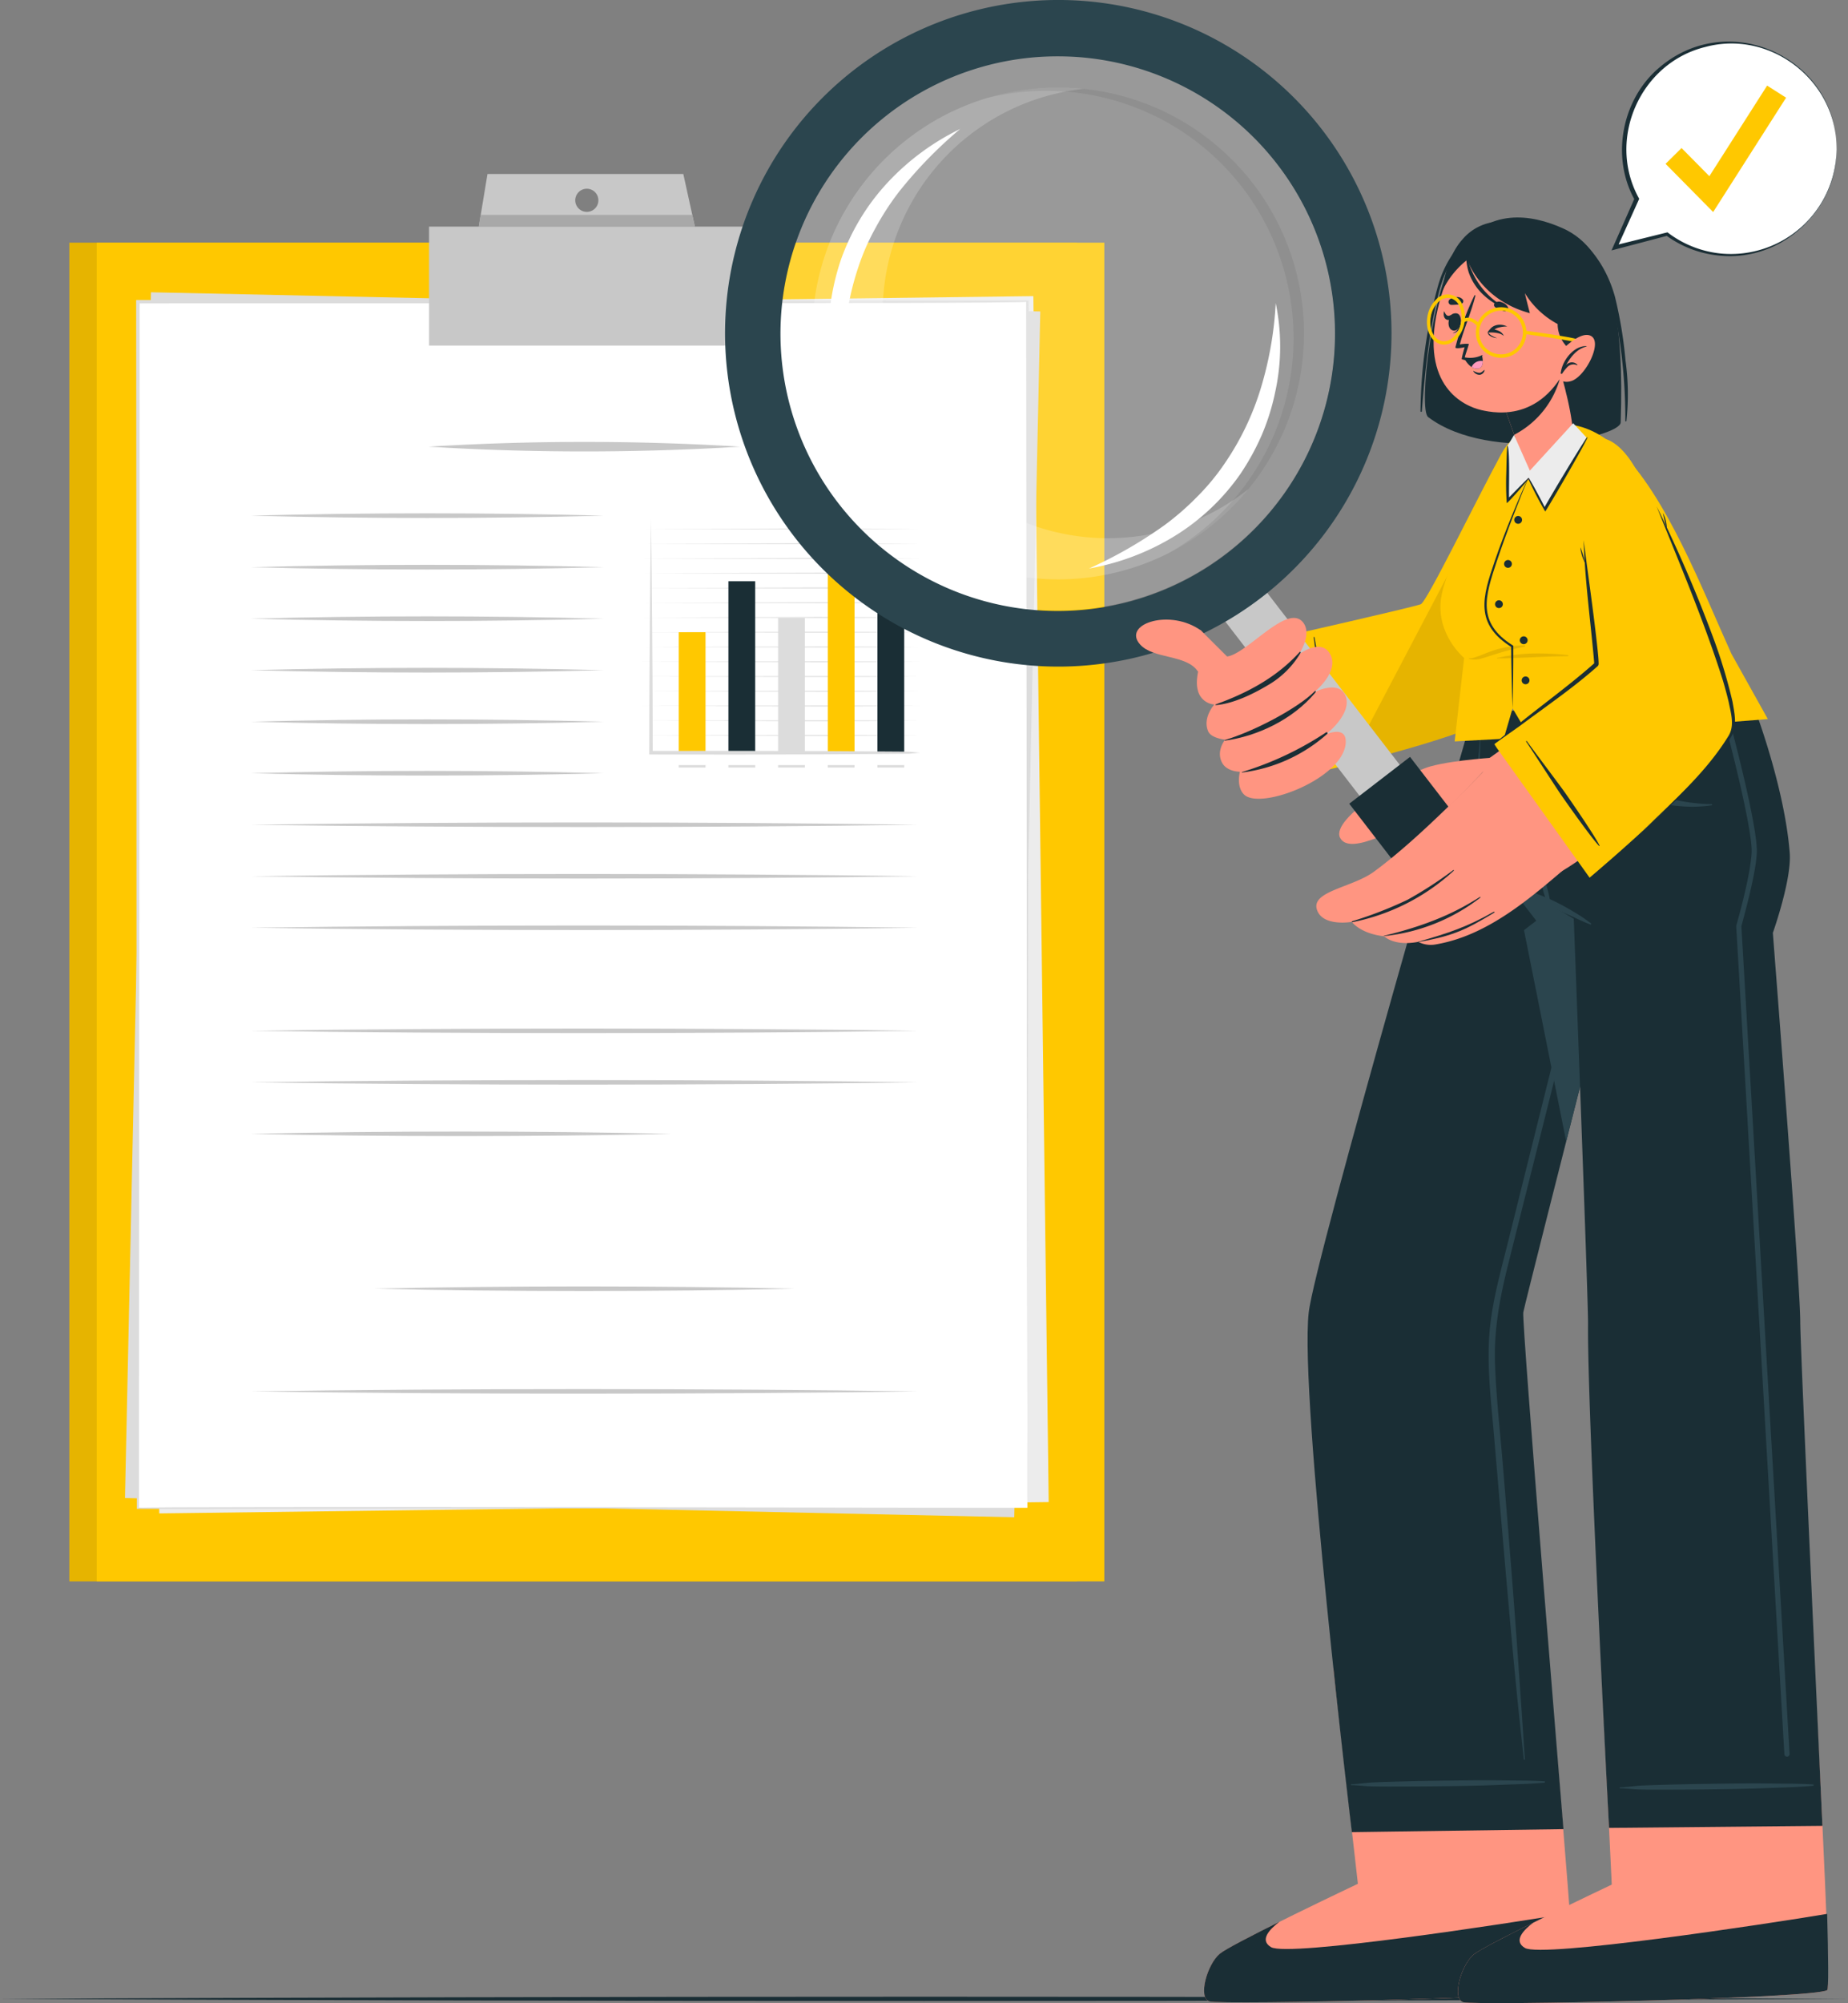 <svg xmlns="http://www.w3.org/2000/svg" xmlns:xlink="http://www.w3.org/1999/xlink" width="399.483" height="432.902" viewBox="0 0 399.483 432.902">
  <rect x="0" y="0" width="399.483" height="432.902" fill="#808080" stroke="none"/>
  <defs>
    <clipPath id="clip-path">
      <rect id="Rectángulo_316033" data-name="Rectángulo 316033" width="399.483" height="432.902" fill="none"/>
    </clipPath>
    <clipPath id="clip-path-3">
      <rect id="Rectángulo_316008" data-name="Rectángulo 316008" width="217.807" height="289.307" transform="translate(14.993 52.445)" fill="none"/>
    </clipPath>
    <clipPath id="clip-path-5">
      <rect id="Rectángulo_316025" data-name="Rectángulo 316025" width="94.317" height="106.29" transform="translate(175.587 18.919)" fill="none"/>
    </clipPath>
    <clipPath id="clip-path-6">
      <rect id="Rectángulo_316026" data-name="Rectángulo 316026" width="68.554" height="100.624" transform="translate(213.323 18.919)" fill="none"/>
    </clipPath>
    <clipPath id="clip-path-7">
      <rect id="Rectángulo_316027" data-name="Rectángulo 316027" width="43.258" height="71.972" transform="translate(291.432 93.3)" fill="none"/>
    </clipPath>
    <clipPath id="clip-path-8">
      <rect id="Rectángulo_316028" data-name="Rectángulo 316028" width="21.521" height="3.081" transform="translate(317.518 139.463)" fill="none"/>
    </clipPath>
    <clipPath id="clip-path-9">
      <rect id="Rectángulo_316031" data-name="Rectángulo 316031" width="119.765" height="119.776" transform="translate(168.851 12.178)" fill="none"/>
    </clipPath>
  </defs>
  <g id="Grupo_242661" data-name="Grupo 242661" transform="translate(-915 -107)">
    <g id="Grupo_242618" data-name="Grupo 242618" transform="translate(915 107)">
      <g id="Grupo_242617" data-name="Grupo 242617" clip-path="url(#clip-path)">
        <rect id="Rectángulo_316006" data-name="Rectángulo 316006" width="217.808" height="289.307" transform="translate(14.993 52.445)" fill="#ffc800"/>
        <g id="Grupo_242599" data-name="Grupo 242599">
          <g id="Grupo_242598" data-name="Grupo 242598" clip-path="url(#clip-path)">
            <g id="Grupo_242597" data-name="Grupo 242597" opacity="0.1">
              <g id="Grupo_242596" data-name="Grupo 242596">
                <g id="Grupo_242595" data-name="Grupo 242595" clip-path="url(#clip-path-3)">
                  <rect id="Rectángulo_316007" data-name="Rectángulo 316007" width="217.808" height="289.307" transform="translate(14.993 52.445)"/>
                </g>
              </g>
            </g>
          </g>
        </g>
        <rect id="Rectángulo_316010" data-name="Rectángulo 316010" width="217.808" height="289.307" transform="translate(20.915 52.446)" fill="#ffc800"/>
        <rect id="Rectángulo_316011" data-name="Rectángulo 316011" width="192.28" height="260.649" transform="translate(31.117 66.444) rotate(-0.729)" fill="#ececec"/>
        <rect id="Rectángulo_316012" data-name="Rectángulo 316012" width="260.649" height="192.279" transform="translate(27.018 323.754) rotate(-88.764)" fill="#dcdcdc"/>
        <rect id="Rectángulo_316013" data-name="Rectángulo 316013" width="192.28" height="260.649" transform="translate(29.807 65.209)" fill="#fff"/>
        <g id="Grupo_242616" data-name="Grupo 242616">
          <g id="Grupo_242615" data-name="Grupo 242615" clip-path="url(#clip-path)">
            <path id="Trazado_241149" data-name="Trazado 241149" d="M222.087,325.858c-.2.043-192.319.2-192.508.23-.053-.2-.109-260.653-.146-260.879v-.374h.374l192.548.106c.239.131-.44,260.732-.268,260.917m0,0L221.819,65.21c1.8.544-192.467.277-192.011.374l.373-.374-.144,260.648c-1.518-.358,192.423.005,192.05,0" fill="#dcdcdc"/>
            <path id="Trazado_241150" data-name="Trazado 241150" d="M54.2,111.443c25.374-.672,50.911-.672,76.292,0-25.383.672-50.916.672-76.292,0" fill="#c8c8c8"/>
            <path id="Trazado_241151" data-name="Trazado 241151" d="M54.2,122.576c25.374-.672,50.911-.672,76.292,0-25.383.672-50.916.672-76.292,0" fill="#c8c8c8"/>
            <path id="Trazado_241152" data-name="Trazado 241152" d="M54.2,133.709c25.374-.672,50.911-.672,76.292,0-25.383.672-50.916.672-76.292,0" fill="#c8c8c8"/>
            <path id="Trazado_241153" data-name="Trazado 241153" d="M54.2,144.842c25.374-.672,50.911-.672,76.292,0-25.383.672-50.916.672-76.292,0" fill="#c8c8c8"/>
            <path id="Trazado_241154" data-name="Trazado 241154" d="M54.2,155.975c25.374-.672,50.911-.672,76.292,0-25.383.672-50.916.672-76.292,0" fill="#c8c8c8"/>
            <path id="Trazado_241155" data-name="Trazado 241155" d="M54.2,167.108c25.374-.672,50.911-.672,76.292,0-25.383.672-50.916.672-76.292,0" fill="#c8c8c8"/>
            <path id="Trazado_241156" data-name="Trazado 241156" d="M54.2,178.242c46.343-.665,97.86-.648,144.236,0-46.385.648-97.883.664-144.236,0" fill="#c8c8c8"/>
            <path id="Trazado_241157" data-name="Trazado 241157" d="M54.2,189.374c46.343-.664,97.86-.648,144.236,0-46.385.648-97.883.664-144.236,0" fill="#c8c8c8"/>
            <path id="Trazado_241158" data-name="Trazado 241158" d="M54.2,200.507c46.343-.664,97.86-.648,144.236,0-46.385.648-97.883.665-144.236,0" fill="#c8c8c8"/>
            <path id="Trazado_241159" data-name="Trazado 241159" d="M54.2,222.774c46.343-.665,97.86-.648,144.236,0-46.385.648-97.883.664-144.236,0" fill="#c8c8c8"/>
            <path id="Trazado_241160" data-name="Trazado 241160" d="M54.2,233.907c46.343-.664,97.86-.648,144.236,0-46.385.648-97.883.664-144.236,0" fill="#c8c8c8"/>
            <path id="Trazado_241161" data-name="Trazado 241161" d="M54.2,245.04c29.233-.665,61.741-.648,90.993,0-29.259.648-61.753.664-90.993,0" fill="#c8c8c8"/>
            <path id="Trazado_241162" data-name="Trazado 241162" d="M80.819,278.507c29.233-.664,61.74-.648,90.993,0-29.259.648-61.753.665-90.993,0" fill="#c8c8c8"/>
            <path id="Trazado_241163" data-name="Trazado 241163" d="M54.2,300.7c46.343-.664,97.86-.648,144.236,0-46.385.648-97.883.665-144.236,0" fill="#c8c8c8"/>
            <path id="Trazado_241164" data-name="Trazado 241164" d="M92.659,96.534a550.333,550.333,0,0,1,67.313,0,550.33,550.33,0,0,1-67.313,0" fill="#c8c8c8"/>
            <path id="Trazado_241165" data-name="Trazado 241165" d="M138.654,114.313l38.165-.1c12.721.037,9.324.014,22.045.1-12.721.09-9.324.067-22.045.1Z" fill="#dcdcdc"/>
            <path id="Trazado_241166" data-name="Trazado 241166" d="M138.654,117.5l38.165-.1c12.721.037,9.324.014,22.045.1-12.721.09-9.324.067-22.045.1Z" fill="#dcdcdc"/>
            <path id="Trazado_241167" data-name="Trazado 241167" d="M138.654,120.69l38.165-.1c12.721.037,9.324.014,22.045.1-12.721.09-9.324.067-22.045.1Z" fill="#dcdcdc"/>
            <path id="Trazado_241168" data-name="Trazado 241168" d="M138.654,123.879l38.165-.1c12.721.037,9.324.014,22.045.1-12.721.09-9.324.067-22.045.1Z" fill="#dcdcdc"/>
            <path id="Trazado_241169" data-name="Trazado 241169" d="M138.654,127.068l38.165-.1c12.721.037,9.324.014,22.045.1-12.721.09-9.324.067-22.045.1Z" fill="#dcdcdc"/>
            <path id="Trazado_241170" data-name="Trazado 241170" d="M138.654,130.256l38.165-.1c12.721.037,9.324.014,22.045.1-12.721.09-9.324.067-22.045.1Z" fill="#dcdcdc"/>
            <path id="Trazado_241171" data-name="Trazado 241171" d="M138.654,133.445l38.165-.1c12.721.037,9.324.014,22.045.1-12.721.09-9.324.067-22.045.1Z" fill="#dcdcdc"/>
            <path id="Trazado_241172" data-name="Trazado 241172" d="M138.654,136.633l38.165-.1c12.721.037,9.324.014,22.045.1-12.721.09-9.324.067-22.045.1Z" fill="#dcdcdc"/>
            <path id="Trazado_241173" data-name="Trazado 241173" d="M138.654,139.822l38.165-.1c12.721.037,9.324.014,22.045.1-12.721.09-9.324.067-22.045.1Z" fill="#dcdcdc"/>
            <path id="Trazado_241174" data-name="Trazado 241174" d="M138.654,143.01l38.165-.1c12.721.037,9.324.014,22.045.1-12.721.09-9.324.067-22.045.1Z" fill="#dcdcdc"/>
            <path id="Trazado_241175" data-name="Trazado 241175" d="M138.654,146.2l38.165-.1c12.721.037,9.324.014,22.045.1-12.721.09-9.324.067-22.045.1Z" fill="#dcdcdc"/>
            <path id="Trazado_241176" data-name="Trazado 241176" d="M138.654,149.388l38.165-.1c12.721.037,9.324.014,22.045.1-12.721.09-9.324.067-22.045.1Z" fill="#dcdcdc"/>
            <path id="Trazado_241177" data-name="Trazado 241177" d="M138.654,152.576l38.165-.1c12.721.037,9.324.014,22.045.1-12.721.09-9.324.067-22.045.1Z" fill="#dcdcdc"/>
            <path id="Trazado_241178" data-name="Trazado 241178" d="M138.654,155.765l38.165-.1c12.721.037,9.324.014,22.045.1-12.721.09-9.324.067-22.045.1Z" fill="#dcdcdc"/>
            <path id="Trazado_241179" data-name="Trazado 241179" d="M138.654,158.953l38.165-.1c12.721.037,9.324.014,22.045.1-12.721.09-9.324.067-22.045.1Z" fill="#dcdcdc"/>
            <rect id="Rectángulo_316014" data-name="Rectángulo 316014" width="5.788" height="26.037" transform="translate(146.726 136.633)" fill="#ffc800"/>
            <rect id="Rectángulo_316015" data-name="Rectángulo 316015" width="5.788" height="37.051" transform="translate(157.463 125.62)" fill="#1a2e35"/>
            <rect id="Rectángulo_316016" data-name="Rectángulo 316016" width="5.788" height="29.115" transform="translate(168.201 133.555)" fill="#dcdcdc"/>
            <rect id="Rectángulo_316017" data-name="Rectángulo 316017" width="5.788" height="38.792" transform="translate(178.939 123.879)" fill="#ffc800"/>
            <rect id="Rectángulo_316018" data-name="Rectángulo 316018" width="5.788" height="33.589" transform="translate(189.677 129.081)" fill="#1a2e35"/>
            <path id="Trazado_241180" data-name="Trazado 241180" d="M140.725,112.076l.158,12.649.108,12.648c.075,8.433.1,16.865.11,25.3l-.376-.385,18.565-.016,18.564.045,18.565.127,2.445.229-2.445.229-18.565.127-18.564.045-18.565-.016h-.377v-.385c.014-8.433.036-16.865.11-25.3l.108-12.648Z" fill="#dcdcdc"/>
            <rect id="Rectángulo_316019" data-name="Rectángulo 316019" width="5.788" height="0.536" transform="translate(146.726 165.344)" fill="#dcdcdc"/>
            <rect id="Rectángulo_316020" data-name="Rectángulo 316020" width="5.788" height="0.536" transform="translate(157.463 165.344)" fill="#dcdcdc"/>
            <rect id="Rectángulo_316021" data-name="Rectángulo 316021" width="5.788" height="0.536" transform="translate(168.201 165.344)" fill="#dcdcdc"/>
            <rect id="Rectángulo_316022" data-name="Rectángulo 316022" width="5.788" height="0.536" transform="translate(178.939 165.344)" fill="#dcdcdc"/>
            <rect id="Rectángulo_316023" data-name="Rectángulo 316023" width="5.788" height="0.536" transform="translate(189.677 165.344)" fill="#dcdcdc"/>
            <rect id="Rectángulo_316024" data-name="Rectángulo 316024" width="68.215" height="25.713" transform="translate(92.75 48.978)" fill="#c8c8c8"/>
            <path id="Trazado_241181" data-name="Trazado 241181" d="M147.713,37.607H105.379L103.5,48.977h46.712Zm-20.857,8.18a2.5,2.5,0,1,1,2.495-2.495,2.494,2.494,0,0,1-2.495,2.495" fill="#c8c8c8"/>
            <path id="Trazado_241182" data-name="Trazado 241182" d="M150.215,48.976H103.5l.419-2.545h45.73Z" fill="#a8a8a8"/>
            <g id="Grupo_242602" data-name="Grupo 242602" opacity="0.2">
              <g id="Grupo_242601" data-name="Grupo 242601">
                <g id="Grupo_242600" data-name="Grupo 242600" clip-path="url(#clip-path-5)">
                  <path id="Trazado_241183" data-name="Trazado 241183" d="M269.9,105.669a53.147,53.147,0,1,1-41.172-86.75q2.187,0,4.332.173.594.047,1.183.111A48.7,48.7,0,1,0,269.9,105.669" fill="#fff"/>
                </g>
              </g>
            </g>
            <g id="Grupo_242605" data-name="Grupo 242605" opacity="0.1">
              <g id="Grupo_242604" data-name="Grupo 242604">
                <g id="Grupo_242603" data-name="Grupo 242603" clip-path="url(#clip-path-6)">
                  <path id="Trazado_241184" data-name="Trazado 241184" d="M281.877,72.064a52.874,52.874,0,0,1-10.15,31.241l0,.009a53.4,53.4,0,0,1-19.089,16.228A53.718,53.718,0,0,0,269.4,104.526l.007-.01a53.448,53.448,0,0,0-38.892-84.7c-1.434-.117-2.889-.176-4.354-.176a53.607,53.607,0,0,0-12.835,1.551,53.065,53.065,0,0,1,15.409-2.271q2.188,0,4.332.173a52.836,52.836,0,0,1,23.251,7.536,53.382,53.382,0,0,1,14.2,12.585,53.011,53.011,0,0,1,11.367,32.851"/>
                </g>
              </g>
            </g>
            <path id="Trazado_241185" data-name="Trazado 241185" d="M0,431.988c127.967-.612,271.517-.617,399.483,0-127.966.617-271.517.612-399.483,0" fill="#1a2e35"/>
            <path id="Trazado_241186" data-name="Trazado 241186" d="M261.422,432.525c2.517.788,76-.8,78.684-2.591,1.032-.663-5.263-70.268-5.263-70.268l-46.606.891,5.3,46.559s-27.113,12.846-29.859,15.126c-2.722,2.271-4.774,9.507-2.256,10.283" fill="#ff9581"/>
            <path id="Trazado_241187" data-name="Trazado 241187" d="M261.421,432.526c2.513.783,76-.8,78.683-2.6.325-.2.422-7.27-.746-16.473-13.325,2.233-60.889,9.536-64.592,7.357-2.582-1.517-.3-3.891,1.819-5.487-6.073,3.027-11.739,5.939-12.909,6.918-2.723,2.269-4.768,9.508-2.255,10.281" fill="#1a2e35"/>
            <path id="Trazado_241188" data-name="Trazado 241188" d="M292.225,395.955l45.751-.646s-9.066-109.581-8.687-111.687c.48-2.7,32.943-129.98,32.943-129.98H318.566S284.131,272.274,282.9,283.7c-2,18.457,9.329,112.25,9.329,112.25" fill="#1a2e35"/>
            <path id="Trazado_241189" data-name="Trazado 241189" d="M333.863,384.98c-2.7-.2-5.436-.162-8.145-.2s-5.427-.044-8.141-.017c-5.426.053-10.85.135-16.274.288-1.484.042-2.967.087-4.45.156-1.589.073-3.169.344-4.752.4a.1.1,0,0,0,0,.192c1.331.012,2.665.211,4,.25,1.382.04,2.765.049,4.148.049q4.07,0,8.14-.031c5.423-.046,10.852-.119,16.272-.343,3.062-.126,6.154-.164,9.2-.471a.14.14,0,0,0-.007-.279" fill="#2b454e"/>
            <path id="Trazado_241190" data-name="Trazado 241190" d="M352.628,163.921c-3.908,13.836-7.479,27.794-10.982,41.737s-6.986,27.908-10.46,41.867q-2.605,10.47-5.209,20.939c-1.69,6.8-3.653,13.626-4.072,20.648-.426,7.141.482,14.337,1.085,21.443q.906,10.716,1.827,21.431c1.251,14.29,2.453,28.593,4.006,42.854q.293,2.676.568,5.355c.015.152.25.15.239-.006-.946-14.3-1.932-28.591-3.073-42.877q-.857-10.718-1.746-21.433c-.59-7.129-1.418-14.285-1.644-21.437-.228-7.22,1.092-14.131,2.834-21.1q2.559-10.246,5.133-20.489,5.241-20.931,10.455-41.869c3.877-15.63,7.748-31.291,11.169-47.027a.067.067,0,0,0-.13-.033" fill="#2b454e"/>
            <path id="Trazado_241191" data-name="Trazado 241191" d="M362.235,153.643s-13.928,54.606-23.673,93.043l-18.579-93.043Z" fill="#2b454e"/>
            <path id="Trazado_241192" data-name="Trazado 241192" d="M316.3,432.7c2.517.788,76-.8,78.684-2.591,1.032-.663-2.806-70.309-2.806-70.309l-45.989.892,2.226,46.6s-27.113,12.846-29.858,15.126c-2.723,2.271-4.774,9.507-2.257,10.283" fill="#ff9581"/>
            <path id="Trazado_241193" data-name="Trazado 241193" d="M316.3,432.7c2.513.783,76-.8,78.683-2.6.326-.2.249-7.087-.008-16.483-13.325,2.234-61.627,9.546-65.33,7.367-2.582-1.518-.3-3.891,1.819-5.487-6.072,3.027-11.738,5.939-12.908,6.918-2.724,2.269-4.77,9.508-2.256,10.281" fill="#1a2e35"/>
            <path id="Trazado_241194" data-name="Trazado 241194" d="M319.978,153.624s2.467,30.872,7.557,38.626a77.786,77.786,0,0,1,12.666,6.31s3.147,82.591,3.088,87.55c-.2,18.555,4.539,108.925,4.539,108.925l46.132-.438s-4.782-102.194-4.8-108.991c-.023-6.573-3.139-48.042-5.923-84,0,0,4.1-11.485,3.649-17.285-1.1-14.062-7.406-30.683-7.406-30.683Z" fill="#1a2e35"/>
            <path id="Trazado_241195" data-name="Trazado 241195" d="M336.213,182.984q-.26-1.734-.524-3.466c-.325-2.117-.756-4.218-1.127-6.327-.842-4.786-1.715-9.586-2.781-14.327a.106.106,0,0,0-.207.033c.189,1.914.409,3.827.68,5.731s.458,3.824.727,5.73c.534,3.779,1.06,7.565,1.7,11.328.248,1.449,1.152,4.048-.935,4.5-1.652.356-2.864-1.267-3.35-2.628a32.531,32.531,0,0,1-1.111-5.22c-.341-1.907-.64-3.822-.911-5.741-.589-4.181-1.237-8.342-1.917-12.509-.019-.119-.21-.083-.207.033a127.2,127.2,0,0,0,.925,12.8q.4,3.051.917,6.085a21.482,21.482,0,0,0,1.4,5.668,4.6,4.6,0,0,0,3.453,2.772c.032,0,.064,0,.1,0a.142.142,0,0,0-.061.12c.022.678.009,1.363.081,2.037s.2,1.337.331,2a13.61,13.61,0,0,0,.517,1.989,5.263,5.263,0,0,0,.906,1.754c.074.118.215.044.223-.07h.01c-.01-.112-.011-.222-.013-.331,0-.02,0-.039,0-.059v0a4.766,4.766,0,0,0-.038-.593c-.049-.326-.122-.648-.193-.969-.141-.643-.317-1.286-.49-1.921s-.31-1.281-.474-1.919c-.17-.658-.385-1.3-.538-1.964a.126.126,0,0,0-.045-.062,3.013,3.013,0,0,0,2.913-1.825,5.22,5.22,0,0,0,.042-2.648" fill="#2b454e"/>
            <path id="Trazado_241196" data-name="Trazado 241196" d="M343.932,199.57a36.289,36.289,0,0,0-4.34-2.86,42.417,42.417,0,0,0-4.947-2.563c-3.338-1.449-6.778-2.439-10.222-3.578-.1-.033-.171.137-.07.178,3.335,1.327,6.533,3.088,9.756,4.665,1.586.776,3.191,1.513,4.806,2.228s3.231,1.551,4.892,2.158c.126.046.226-.145.125-.228" fill="#2b454e"/>
            <path id="Trazado_241197" data-name="Trazado 241197" d="M369.978,173.791c-2.347-.01-10.466-.591-12.87-3.285a16.433,16.433,0,0,1-3-5.417,51.682,51.682,0,0,1-1.823-6.578c-.024-.11-.185-.073-.188.031a25.54,25.54,0,0,0,.946,7.467c.567,2.061,1.33,4.361,2.995,5.806a11.744,11.744,0,0,0,6.373,2.33,29.3,29.3,0,0,0,7.577-.1.125.125,0,0,0-.006-.25" fill="#2b454e"/>
            <path id="Trazado_241198" data-name="Trazado 241198" d="M314.461,174.424a7.878,7.878,0,0,0,3.106-1.877c1.772-2.675,2.205-11.169,2.355-13.4.008-.11.057-.073.058.031.024,2.5-.087,5.054-.292,7.467a26.58,26.58,0,0,1-.924,5.806c-.541,1.52-3.527,2.569-4.3,2.226-.048-.022-.049-.249,0-.25" fill="#2b454e"/>
            <path id="Trazado_241199" data-name="Trazado 241199" d="M391.922,385.657c-2.7-.2-5.436-.162-8.146-.2s-5.427-.044-8.14-.017c-5.426.053-10.85.135-16.274.288-1.484.042-2.968.087-4.451.156-1.588.073-3.168.345-4.751.4a.1.1,0,0,0,.005.192c1.331.012,2.665.211,4,.25,1.382.039,2.766.049,4.149.049q4.07,0,8.139-.031c5.424-.046,10.853-.119,16.273-.343,3.062-.126,6.154-.164,9.2-.471a.14.14,0,0,0-.007-.279" fill="#2b454e"/>
            <path id="Trazado_241200" data-name="Trazado 241200" d="M386.293,379.649h.028a.562.562,0,0,0,.534-.589l-10.414-178.83c.131-.784,3.067-10.772,3.329-15.875.277-5.4-5.3-26.417-5.538-27.309a.57.57,0,0,0-.688-.4.564.564,0,0,0-.4.689c.058.216,5.77,21.743,5.5,26.962-.27,5.275-3.311,15.719-3.325,15.8-.007.041,10.41,179.014,10.41,179.014a.562.562,0,0,0,.561.535" fill="#2b454e"/>
            <path id="Trazado_241201" data-name="Trazado 241201" d="M337.874,49.356c10.845,4.879,13.192,20.17,12.474,41.929-.109,3.306-28.092,9.053-41.623-1.148-2.188-1.649.913-28.263,6.285-35.93,6.665-9.513,16.147-7.873,22.864-4.851" fill="#1a2e35"/>
            <path id="Trazado_241202" data-name="Trazado 241202" d="M338.168,49.576c5.678,2.886,9.323,8.623,10.961,14.651a91.289,91.289,0,0,1,2.249,13.609,53.494,53.494,0,0,1,.207,13.138.12.12,0,0,1-.24-.02,112.914,112.914,0,0,0-2.554-24.517c-1.412-6.758-4.883-12.8-10.84-16.443-.225-.137-.025-.541.217-.418" fill="#1a2e35"/>
            <path id="Trazado_241203" data-name="Trazado 241203" d="M310.882,61.68c1.991-6.918,6.447-11.866,13.136-14.1.042-.013.065.06.024.077-7.236,2.85-11.315,8.572-13.166,16.156-2.014,8.25-2.839,16.625-3.521,25.072a.142.142,0,0,1-.283-.023,105.8,105.8,0,0,1,3.81-27.184" fill="#1a2e35"/>
            <path id="Trazado_241204" data-name="Trazado 241204" d="M333.88,102.734c-3.2,23.589-9.106,47.145-12.968,50.849-5.984,5.74-39.266,13.859-50.015,14.394-3.519.175-6.581-23.622-3.749-26.106s38.573-8.671,40.546-9.866c1.051-.638,9.745-18.791,16.435-30.945,6.219-11.3,10.723-5.488,9.751,1.674" fill="#ff9581"/>
            <path id="Trazado_241205" data-name="Trazado 241205" d="M283.019,167.318l-4.274-30.039s25.316-5.72,28.367-6.68c1.29-.4,12.161-22.824,17.393-32.432,3.441-6.32,10.5-8.367,10.176,5.529-.191,8.136-6.733,46.365-13.071,51.641-5.042,4.2-38.591,11.981-38.591,11.981" fill="#ffc800"/>
            <path id="Trazado_241206" data-name="Trazado 241206" d="M288.37,164.535c.033-2.192-1.333-11.149-1.7-13.377-.357-2.181-2.13-11.11-2.512-13.4-.02-.125-.2-.132-.185-.005.34,2.269,1.41,11.3,1.753,13.533s1.813,11.151,2.524,13.259a.059.059,0,0,0,.117-.013" fill="#1a2e35"/>
            <g id="Grupo_242608" data-name="Grupo 242608" opacity="0.1">
              <g id="Grupo_242607" data-name="Grupo 242607">
                <g id="Grupo_242606" data-name="Grupo 242606" clip-path="url(#clip-path-7)">
                  <path id="Trazado_241207" data-name="Trazado 241207" d="M334.659,101.4c.013.341.029.7.026,1.075.01.392,0,.807-.005,1.221-.034,1.4-.247,3.681-.628,6.542-.064.522-.137,1.056-.218,1.61-.047.339-.094.688-.15,1.038q-.16,1.108-.344,2.281c-.023.134-.046.268-.068.412-.133.854-.273,1.739-.43,2.636-.109.649-.217,1.308-.343,1.979s-.232,1.34-.367,2.023c-.057.34-.125.681-.191,1.032-.707,3.78-1.535,7.727-2.442,11.522-.242,1.029-.495,2.049-.76,3.051-.167.666-.344,1.334-.524,1.982s-.349,1.294-.531,1.922c-1.891,6.592-4,11.872-6.077,13.608-3.408,2.844-19.892,7.336-30.175,9.938l37.652-71.7a3.923,3.923,0,0,1,.445-.147,2.962,2.962,0,0,1,2.649.458,3.91,3.91,0,0,1,.913.993,6.749,6.749,0,0,1,.516.962,8.48,8.48,0,0,1,.435,1.195,19.043,19.043,0,0,1,.617,4.367"/>
                </g>
              </g>
            </g>
            <path id="Trazado_241208" data-name="Trazado 241208" d="M316.5,142.192l-2.044,18.034s2.464-.117,10.6-.565l1.916-6.574,3.77,6.352,51.412-4.035-7.877-14.117c-6.2-13.669-14.058-34.285-24.4-44.136-8.216-7.829-17.183-6.618-22.543-.419-1.357,1.569-14.571,23.74-15.826,32.61-1.088,7.825,4.992,12.85,4.992,12.85" fill="#ffc800"/>
            <g id="Grupo_242611" data-name="Grupo 242611" opacity="0.1">
              <g id="Grupo_242610" data-name="Grupo 242610">
                <g id="Grupo_242609" data-name="Grupo 242609" clip-path="url(#clip-path-8)">
                  <path id="Trazado_241209" data-name="Trazado 241209" d="M329.609,139.463a24.2,24.2,0,0,0-6,.871,30.957,30.957,0,0,0-3,1.082c-.5.205-.995.381-1.494.553a3.934,3.934,0,0,1-1.555.288c-.045,0-.063.117-.019.125a5.92,5.92,0,0,0,1.431.159,6.471,6.471,0,0,0,1.428-.266c1.016-.283,2.032-.648,3.048-.95a54.868,54.868,0,0,1,6.138-1.572c.094-.016.115-.294.021-.29"/>
                  <path id="Trazado_241210" data-name="Trazado 241210" d="M338.935,141.573a59.71,59.71,0,0,0-7.667-.344c-1.282.031-2.551.145-3.825.3-.608.073-1.216.159-1.822.253-.666.1-1.322.31-1.989.4-.07.01-.069.134,0,.126.632-.065,1.276-.012,1.91-.035s1.275-.054,1.912-.078c1.276-.048,2.552-.08,3.828-.142,2.555-.124,5.1-.218,7.655-.241.139,0,.126-.226-.005-.24"/>
                </g>
              </g>
            </g>
            <path id="Trazado_241211" data-name="Trazado 241211" d="M330.909,101.971c-2.642,6.418-5.187,12.887-7.392,19.467-2.475,7.458-4.329,13.127,3.49,18.033l.12.073c.006,2.278,0,4.557-.03,6.836-.011,2.235-.076,4.471-.125,6.707-.074-2.235-.164-4.47-.2-6.706-.057-2.235-.086-4.47-.105-6.706l.12.2c-8.1-5.032-6.314-10.886-3.683-18.578,2.25-6.58,4.954-12.991,7.8-19.328" fill="#1a2e35"/>
            <path id="Trazado_241212" data-name="Trazado 241212" d="M327.337,112.365a.843.843,0,1,0,.837-.849.843.843,0,0,0-.837.849" fill="#1a2e35"/>
            <path id="Trazado_241213" data-name="Trazado 241213" d="M325.139,121.877a.843.843,0,1,0,.837-.848.842.842,0,0,0-.837.848" fill="#1a2e35"/>
            <path id="Trazado_241214" data-name="Trazado 241214" d="M323.186,130.579a.843.843,0,1,0,.837-.849.843.843,0,0,0-.837.849" fill="#1a2e35"/>
            <path id="Trazado_241215" data-name="Trazado 241215" d="M328.54,138.374a.843.843,0,1,0,.837-.849.843.843,0,0,0-.837.849" fill="#1a2e35"/>
            <path id="Trazado_241216" data-name="Trazado 241216" d="M328.94,147.043a.843.843,0,1,0,.837-.849.843.843,0,0,0-.837.849" fill="#1a2e35"/>
            <path id="Trazado_241217" data-name="Trazado 241217" d="M340.167,94.162c-.126,1.164-4.627,9.164-9.826,9.554-1.694.123-2.783-9.09-2.783-9.09l-.236-.661L324.028,84.7l10.312-8.547,1.5-1.148s.735,2.6,1.616,5.834c.042.15.084.3.126.462.055.181.109.353.152.525.138.482.276.975.4,1.469.1.376.2.74.287,1.138s.189.785.289,1.182a63.285,63.285,0,0,1,1.452,8.548" fill="#ff9581"/>
            <path id="Trazado_241218" data-name="Trazado 241218" d="M337.457,80.838a19.725,19.725,0,0,1-10.135,13.127L324.028,84.7l10.312-8.547,1.5-1.148s.735,2.594,1.616,5.834" fill="#1a2e35"/>
            <path id="Trazado_241219" data-name="Trazado 241219" d="M310.8,66.75c-3.875,16.818,5.761,21.038,9.389,21.869,3.293.755,14.6,2.907,20.193-13.421s-1-23.446-8.444-25.57-17.264.3-21.138,17.122" fill="#ff9581"/>
            <path id="Trazado_241220" data-name="Trazado 241220" d="M313.743,65.893a11.249,11.249,0,0,0,1.19-.061,1.927,1.927,0,0,0,1.2-.294.614.614,0,0,0,.116-.741,1.522,1.522,0,0,0-1.427-.585,2.241,2.241,0,0,0-1.51.562.656.656,0,0,0,.429,1.119" fill="#1a2e35"/>
            <path id="Trazado_241221" data-name="Trazado 241221" d="M325.2,67.273a11.25,11.25,0,0,1-1.114-.425,1.927,1.927,0,0,1-1.053-.649.615.615,0,0,1,.118-.741,1.523,1.523,0,0,1,1.538-.117,2.232,2.232,0,0,1,1.263,1,.655.655,0,0,1-.752.932" fill="#1a2e35"/>
            <path id="Trazado_241222" data-name="Trazado 241222" d="M315.787,69.08c0-.046-.1.043-.1.091-.119,1.169-.453,2.489-1.558,2.735-.034.007-.039.066,0,.066,1.31-.009,1.735-1.765,1.66-2.892" fill="#1a2e35"/>
            <path id="Trazado_241223" data-name="Trazado 241223" d="M314.91,67.725c-1.854-.393-2.5,3.344-.786,3.709,1.69.358,2.34-3.38.786-3.709" fill="#1a2e35"/>
            <path id="Trazado_241224" data-name="Trazado 241224" d="M314.088,67.835c-.33.147-.685.456-1.041.418-.414-.044-.646-.5-.84-.934-.02-.045-.055-.019-.065.03-.144.711-.037,1.5.626,1.753.6.234,1.17-.3,1.464-.981.055-.127-.011-.345-.144-.286" fill="#1a2e35"/>
            <path id="Trazado_241225" data-name="Trazado 241225" d="M320.818,79.989c-.307.247-.623.6-1.051.592a3.1,3.1,0,0,1-1.229-.414.041.041,0,0,0-.057.055,1.583,1.583,0,0,0,1.425.777,1.248,1.248,0,0,0,1.018-.946c.025-.066-.063-.1-.106-.064" fill="#1a2e35"/>
            <path id="Trazado_241226" data-name="Trazado 241226" d="M316.607,75.044s-.506,1.7-.632,2.516c-.012.077.181.144.456.2.012.006.019.012.032,0a3.934,3.934,0,0,0,4-.871c.069-.072-.022-.172-.1-.133a5.924,5.924,0,0,1-3.709.472c-.023-.235.964-2.879.836-2.908a7.15,7.15,0,0,0-1.923.135c.953-3.568,2.469-6.953,3.364-10.519a.113.113,0,0,0-.205-.086,59.726,59.726,0,0,0-4.1,11.176c-.139.455,1.64.1,1.989.01" fill="#1a2e35"/>
            <path id="Trazado_241227" data-name="Trazado 241227" d="M316.56,77.473a4.768,4.768,0,0,0,1.553,1.847,2.145,2.145,0,0,0,1.256.354c.972-.044,1.178-.883,1.165-1.643a5.135,5.135,0,0,0-.174-1.195,6.175,6.175,0,0,1-3.8.637" fill="#1a2e35"/>
            <path id="Trazado_241228" data-name="Trazado 241228" d="M318.113,79.32a2.145,2.145,0,0,0,1.256.354c.972-.044,1.178-.884,1.165-1.643a2.216,2.216,0,0,0-2.421,1.289" fill="#ff9abd"/>
            <path id="Trazado_241229" data-name="Trazado 241229" d="M325.8,70.55a3.541,3.541,0,0,0-.951-.313,3.628,3.628,0,0,0-1.027-.033,2.9,2.9,0,0,0-1.023.332,2.475,2.475,0,0,0-.81.764l-.378.563.685-.007a6.961,6.961,0,0,1,1.442.132,2.988,2.988,0,0,1,1.353.611,2.186,2.186,0,0,0-1.185-1.117,4.177,4.177,0,0,0-1.63-.34l.307.555a2.448,2.448,0,0,1,1.357-.9,7.616,7.616,0,0,1,1.86-.245" fill="#1a2e35"/>
            <path id="Trazado_241230" data-name="Trazado 241230" d="M323.619,73.064a6.109,6.109,0,0,1-1.414-.688c-.1-.077-.485-.416-.454-.5a2.9,2.9,0,0,1,.329-.705,2.011,2.011,0,0,0-.48.67,1.012,1.012,0,0,0,.469.726,3.147,3.147,0,0,0,1.55.5" fill="#1a2e35"/>
            <path id="Trazado_241231" data-name="Trazado 241231" d="M340.24,76.129a7.134,7.134,0,0,1-3.527-6.1,18.62,18.62,0,0,1-7.087-6.68c.089.365.722,3,1.087,4.33-10.787-2.9-13.518-11.546-13.518-11.546a18.9,18.9,0,0,0-5.317,6.566s.446-6.722,4.252-10.949a10.86,10.86,0,0,1,10.342-3.679A15.519,15.519,0,0,1,341.218,53.9c6.5,8.3-.978,22.228-.978,22.228" fill="#1a2e35"/>
            <path id="Trazado_241232" data-name="Trazado 241232" d="M322.534,65.21a20.258,20.258,0,0,0,5.454,2.5c.016.005.022-.019.007-.025a17.2,17.2,0,0,1-7.656-5.487,16.346,16.346,0,0,1-2.1-3.487,11.291,11.291,0,0,1-1.127-4.288.086.086,0,0,0-.171,0,13.233,13.233,0,0,0,.531,4.382,12.052,12.052,0,0,0,2.148,3.815,13.835,13.835,0,0,0,2.918,2.587" fill="#1a2e35"/>
            <path id="Trazado_241233" data-name="Trazado 241233" d="M322.58,76.976a5.46,5.46,0,0,1-3.2-7.016h0a5.461,5.461,0,1,1,3.2,7.017m-2.521-6.762a4.722,4.722,0,1,0,4.936-3.046,4.732,4.732,0,0,0-4.936,3.046" fill="#ffc800"/>
            <path id="Trazado_241234" data-name="Trazado 241234" d="M311.618,74.43c-2.2-.393-3.568-3.121-3.041-6.082a6.512,6.512,0,0,1,1.8-3.552,3.4,3.4,0,0,1,5.727,1.019,6.517,6.517,0,0,1,.466,3.957c-.5,2.8-2.515,4.823-4.6,4.7a3.3,3.3,0,0,1-.355-.042m-.733-9.109a5.789,5.789,0,0,0-1.591,3.155c-.456,2.565.644,4.914,2.452,5.235s3.652-1.5,4.109-4.067a5.8,5.8,0,0,0-.4-3.51,2.911,2.911,0,0,0-2.049-1.726,2.316,2.316,0,0,0-.275-.032,3,3,0,0,0-2.242.945" fill="#ffc800"/>
            <path id="Trazado_241235" data-name="Trazado 241235" d="M319.414,70.616l.582-.44c-.652-.862-2.309-2.2-3.925-1.106l.409.6c1.446-.981,2.874.864,2.934.942" fill="#ffc800"/>
            <path id="Trazado_241236" data-name="Trazado 241236" d="M342.793,77.4l.706-.182c-.086-.33-.874-3.235-2.4-3.856-1.43-.576-11.163-1.86-11.576-1.914l-.1.723c2.791.365,10.293,1.419,11.4,1.867,1.009.41,1.765,2.566,1.971,3.362" fill="#ffc800"/>
            <path id="Trazado_241237" data-name="Trazado 241237" d="M337.406,75.874s4.481-4.81,6.714-3.139-1.66,9.009-4.651,9.667a2.918,2.918,0,0,1-3.653-2.1Z" fill="#ff9581"/>
            <path id="Trazado_241238" data-name="Trazado 241238" d="M342.952,74.811a.04.04,0,0,1,0,.078c-2.106.527-3.415,2.227-4.419,4.039a1.611,1.611,0,0,1,2.448-.1c.047.044-.014.118-.068.1a1.8,1.8,0,0,0-2.044.345,8.612,8.612,0,0,0-1.16,1.45c-.119.166-.427.025-.33-.171.007-.014.016-.029.023-.044.307-2.547,2.782-5.824,5.546-5.7" fill="#1a2e35"/>
            <path id="Trazado_241239" data-name="Trazado 241239" d="M327.288,94l3.42,7.711,9.369-10.243,2.868,3.078s-8.95,16.064-9.036,15.355l-3.463-6.628-4.488,4.856-.04-11.791Z" fill="#ececec"/>
            <path id="Trazado_241240" data-name="Trazado 241240" d="M325.609,102.3c.059-1.947.063-3.91.212-5.852,0-.069.112-.1.131-.023.456,1.862.193,9.307.264,11.087l.02-.021c.187-.21,4.167-4.281,4.21-4.221.737,1.046,3.278,5.872,3.455,6.314,1.415-2.552,7.448-12.626,9.144-15.052a.068.068,0,0,1,.119.064c-1.235,2.685-9.019,15.973-9.137,15.943a76.027,76.027,0,0,1-3.625-7.009c-.667.879-4.667,5.456-4.692,5.168a61.237,61.237,0,0,1-.1-6.4" fill="#1a2e35"/>
            <path id="Trazado_241241" data-name="Trazado 241241" d="M353.46,103.743c9.283,17.21,19.726,46.491,16.789,51.956-7.356,13.69-24.7,27.976-32.764,32.66-4.7,2.733-20.351-21.381-16.293-24.016,6.4-4.157,23.238-18.5,25.264-20.427,1.08-1.031-2.168-21.719-3.052-35.414-.96-14.888,5.531-13.148,10.056-4.759" fill="#ff9581"/>
            <path id="Trazado_241242" data-name="Trazado 241242" d="M309.389,178.061c1-1.585.173-2.12-2.963-1-3.176,1.125-14.6,8.206-16.737,4-2.15-4.22,14.186-13.976,19.552-15.438s14.558-1.946,14.558-1.946c-2.8,2.537-8.99,9.339-14.41,14.388" fill="#ff9581"/>
            <rect id="Rectángulo_316029" data-name="Rectángulo 316029" width="10.968" height="68.93" transform="translate(261.571 130.045) rotate(-37.621)" fill="#c8c8c8"/>
            <rect id="Rectángulo_316030" data-name="Rectángulo 316030" width="16.586" height="44.699" transform="translate(291.668 173.698) rotate(-37.618)" fill="#1a2e35"/>
            <g id="Grupo_242614" data-name="Grupo 242614" opacity="0.2">
              <g id="Grupo_242613" data-name="Grupo 242613">
                <g id="Grupo_242612" data-name="Grupo 242612" clip-path="url(#clip-path-9)">
                  <path id="Trazado_241243" data-name="Trazado 241243" d="M212.694,129.746a59.937,59.937,0,1,1,45.47-5.577,59.936,59.936,0,0,1-45.47,5.577" fill="#fff"/>
                </g>
              </g>
            </g>
            <path id="Trazado_241244" data-name="Trazado 241244" d="M210,139.484a69.974,69.974,0,1,1,86.158-48.677A70.053,70.053,0,0,1,210,139.484m2.148-7.729a61.952,61.952,0,1,0-43.1-76.28,62.022,62.022,0,0,0,43.1,76.28" fill="#2b454e"/>
            <path id="Trazado_241245" data-name="Trazado 241245" d="M291.922,61.574a64.348,64.348,0,0,0-7.451-20.989,63.643,63.643,0,1,0,7.451,20.989M286.416,88.1a59.937,59.937,0,1,1-5.577-45.47,59.936,59.936,0,0,1,5.577,45.47m5.506-26.528a64.348,64.348,0,0,0-7.451-20.989,63.643,63.643,0,1,0,7.451,20.989M286.416,88.1a59.937,59.937,0,1,1-5.577-45.47,59.936,59.936,0,0,1,5.577,45.47m13.419-27.839a72.034,72.034,0,1,0-1.674,31.1,71.958,71.958,0,0,0,1.674-31.1m-5.687,29.989a67.914,67.914,0,1,1,1.56-29.3,67.477,67.477,0,0,1-1.56,29.3m-9.677-49.667a63.643,63.643,0,1,0,7.451,20.989,64.348,64.348,0,0,0-7.451-20.989M286.416,88.1a59.937,59.937,0,1,1-5.577-45.47,59.936,59.936,0,0,1,5.577,45.47" fill="#2b454e"/>
            <path id="Trazado_241246" data-name="Trazado 241246" d="M184.406,94.084a45.916,45.916,0,0,1-5.134-18.325,49.2,49.2,0,0,1,.22-9.759,51.994,51.994,0,0,1,2.205-9.627,47.9,47.9,0,0,1,10.186-16.925,52.954,52.954,0,0,1,15.673-11.57,94.711,94.711,0,0,0-13.233,13.589,58.037,58.037,0,0,0-5.038,7.759,48.42,48.42,0,0,0-3.692,8.376,59,59,0,0,0-3.118,17.985,77.4,77.4,0,0,0,1.931,18.5" fill="#fff"/>
            <path id="Trazado_241247" data-name="Trazado 241247" d="M275.77,65.5a45.922,45.922,0,0,1-.068,19.03,49.174,49.174,0,0,1-2.878,9.328,52,52,0,0,1-4.751,8.658,47.881,47.881,0,0,1-14.422,13.5,52.959,52.959,0,0,1-18.238,6.848,94.567,94.567,0,0,0,16.442-9.457,58.012,58.012,0,0,0,6.966-6.086,48.55,48.55,0,0,0,5.84-7.049,59.016,59.016,0,0,0,7.913-16.449,77.368,77.368,0,0,0,3.2-18.321" fill="#fff"/>
            <path id="Trazado_241248" data-name="Trazado 241248" d="M340.115,186.181c-8.135,6.859-17.846,15.9-29.682,17.909a5.948,5.948,0,0,1-3.855-.541c-5.288,1-7.347-1.2-7.347-1.2-5.211-.58-7.008-3.118-7.008-3.118s-6.222,1.1-7.513-2.547c-1.46-4.089,7.564-4.837,12.275-8.284,10.793-7.9,23.927-22.14,26.813-24.726Z" fill="#ff9581"/>
            <path id="Trazado_241249" data-name="Trazado 241249" d="M314.112,188.073a86.223,86.223,0,0,1-9.841,6.378,86.429,86.429,0,0,1-11.978,4.648.1.1,0,0,0,.053.2,45.469,45.469,0,0,0,21.871-11.083c.14-.13.057-.259-.105-.145" fill="#1a2e35"/>
            <path id="Trazado_241250" data-name="Trazado 241250" d="M319.825,193.9c-3.258,2.026-9.006,5.549-20.625,8.328-.038.01-.034.077.009.072a40.807,40.807,0,0,0,20.712-8.245c.193-.144.121-.289-.1-.155" fill="#1a2e35"/>
            <path id="Trazado_241251" data-name="Trazado 241251" d="M322.836,197.081c-5.67,3.234-9.655,4.554-16.24,6.434-.037.011-.028.079.014.071,7.707-1.351,10.35-2.714,16.364-6.326.207-.124.083-.3-.138-.179" fill="#1a2e35"/>
            <path id="Trazado_241252" data-name="Trazado 241252" d="M343.624,189.679l-20.646-28.85,22.122-17.32c-1.351-11.207-4.044-33.616-3.813-41.505.27-9.256,6.714-9.672,11.72-1.677,11.45,18.288,22.541,51.434,21.674,56.758-1.242,7.628-31.057,32.594-31.057,32.594" fill="#ffc800"/>
            <path id="Trazado_241253" data-name="Trazado 241253" d="M345.776,182.747c-.941-2.014-6.152-9.576-7.471-11.446-1.291-1.832-6.861-9.189-8.222-11.1-.074-.1-.245-.03-.171.077,1.315,1.919,6.291,9.683,7.591,11.564s6.59,9.366,8.172,10.974a.06.06,0,0,0,.1-.064" fill="#1a2e35"/>
            <path id="Trazado_241254" data-name="Trazado 241254" d="M355.322,179.376c6.527-6.394,13.609-12.584,18.39-20.437,1.279-2.232.464-4.763,0-7.137q-.578-2.426-1.3-4.824c-4.044-12.772-9.309-25.111-14.3-37.541a295.22,295.22,0,0,1,11.987,27.712,114.511,114.511,0,0,1,4.415,14.479c.421,2.433,1.1,5.314-.267,7.586-4.9,7.856-12.178,13.945-18.919,20.162" fill="#1a2e35"/>
            <path id="Trazado_241255" data-name="Trazado 241255" d="M360.318,114.259a30.612,30.612,0,0,1-.833-3.4,7.688,7.688,0,0,1,.833,3.4" fill="#1a2e35"/>
            <path id="Trazado_241256" data-name="Trazado 241256" d="M342.334,116.738c.965,7.546,2.251,16.292,3.039,23.879.092.967.2,1.884.207,2.873a.7.7,0,0,1-.192.458c-5.1,4.566-11.277,8.785-16.779,12.889l-5.616,3.973.011-.067.5.815-.58-.76-.028-.036.039-.031,5.377-4.288c5.255-4.252,11.347-8.665,16.334-13.11.014-.016.015-.024.014-.015a.289.289,0,0,0-.042.138c-.007-.33-.038-.671-.07-1.039-.749-8.384-1.957-17.273-2.214-25.679" fill="#1a2e35"/>
            <path id="Trazado_241257" data-name="Trazado 241257" d="M341.625,118.277c.51,1.185.781,2.5,1.2,3.709a8.917,8.917,0,0,1-1.2-3.709" fill="#1a2e35"/>
            <path id="Trazado_241258" data-name="Trazado 241258" d="M290.912,160.379c.109-3.649-4.254-1.689-4.254-1.689s5.6-4.335,4.258-8.141c-1.3-3.665-6.491-1.111-6.865-.933.3-.232,5.337-4.35,3.594-8.035-1.815-3.829-6.582-.371-6.889-.147.209-.306,2.906-4.4.945-6.9-3.371-4.293-12.061,6.76-16.44,7.349l-5.832-5.809a10.964,10.964,0,0,1,.187,6.217c-.687,2.978-1.167,4.961-.7,6.818a4,4,0,0,0,3.59,3.149s-2.612,2.858-1.331,5.8c.661,1.51,3.665,1.795,3.665,1.795s-1.995,2.377-.693,4.925c1.033,2.037,3.885,2.007,3.885,2.007s-.857,3.17.874,4.908c3.484,3.514,21.769-3.5,22.009-11.317" fill="#ff9581"/>
            <path id="Trazado_241259" data-name="Trazado 241259" d="M263.719,140.753l-4.188-4.549c-.191-.131-.391-.269-.582-.386-6.715-4.171-16.272-.82-12.521,3.433,2.849,3.24,10.091,2.137,12.529,5.878l.007-.008Z" fill="#ff9581"/>
            <path id="Trazado_241260" data-name="Trazado 241260" d="M268.481,166.852a.051.051,0,0,0,.018.1,33.969,33.969,0,0,0,18.406-8.344c.159-.15-.015-.474-.222-.343a69.529,69.529,0,0,1-18.2,8.586" fill="#1a2e35"/>
            <path id="Trazado_241261" data-name="Trazado 241261" d="M264.76,159.928c-.073.021-.039.143.042.132,6.772-.9,14.529-4.428,19.513-10.35.172-.2.121-.557-.093-.338-3.613,3.686-13.38,8.8-19.462,10.556" fill="#1a2e35"/>
            <path id="Trazado_241262" data-name="Trazado 241262" d="M280.961,140.9c-5,5.494-11.256,8.832-18.176,11.337-.09.033-.034.157.048.15,3.719-.3,7.964-2.359,11.131-4.239a19.587,19.587,0,0,0,7.189-7.073c.069-.118-.085-.292-.192-.175" fill="#1a2e35"/>
            <path id="Trazado_241263" data-name="Trazado 241263" d="M397.017,32.161a22.952,22.952,0,0,1-36.64,18.433l-11.248,2.871,4.683-10.473a22.96,22.96,0,1,1,43.2-10.831" fill="#fff"/>
            <path id="Trazado_241264" data-name="Trazado 241264" d="M397.017,32.161c.163,13.278-11.75,24.248-24.958,23.111a23.185,23.185,0,0,1-11.894-4.392l.3.059-11.227,2.952-.879.231.37-.836,4.644-10.49.015.424c-5.3-9.417-2.722-22.149,5.647-28.9,15.062-12.443,37.974-1.688,37.982,17.84m0,0c.068-14.672-14.289-25.873-28.474-21.983-14.006,3.484-21.229,19.925-14.307,32.586l.112.211-.1.213L349.53,53.644l-.509-.6,11.268-2.791.168-.042.133.1A22.593,22.593,0,0,0,372.1,54.8a22.865,22.865,0,0,0,24.918-22.639" fill="#1a2e35"/>
            <path id="Trazado_241265" data-name="Trazado 241265" d="M370.336,45.824l-10.29-10.416,3.457-3.415,6.011,6.084L382,18.5l4.1,2.613Z" fill="#ffc800"/>
          </g>
        </g>
      </g>
    </g>
  </g>
</svg>
